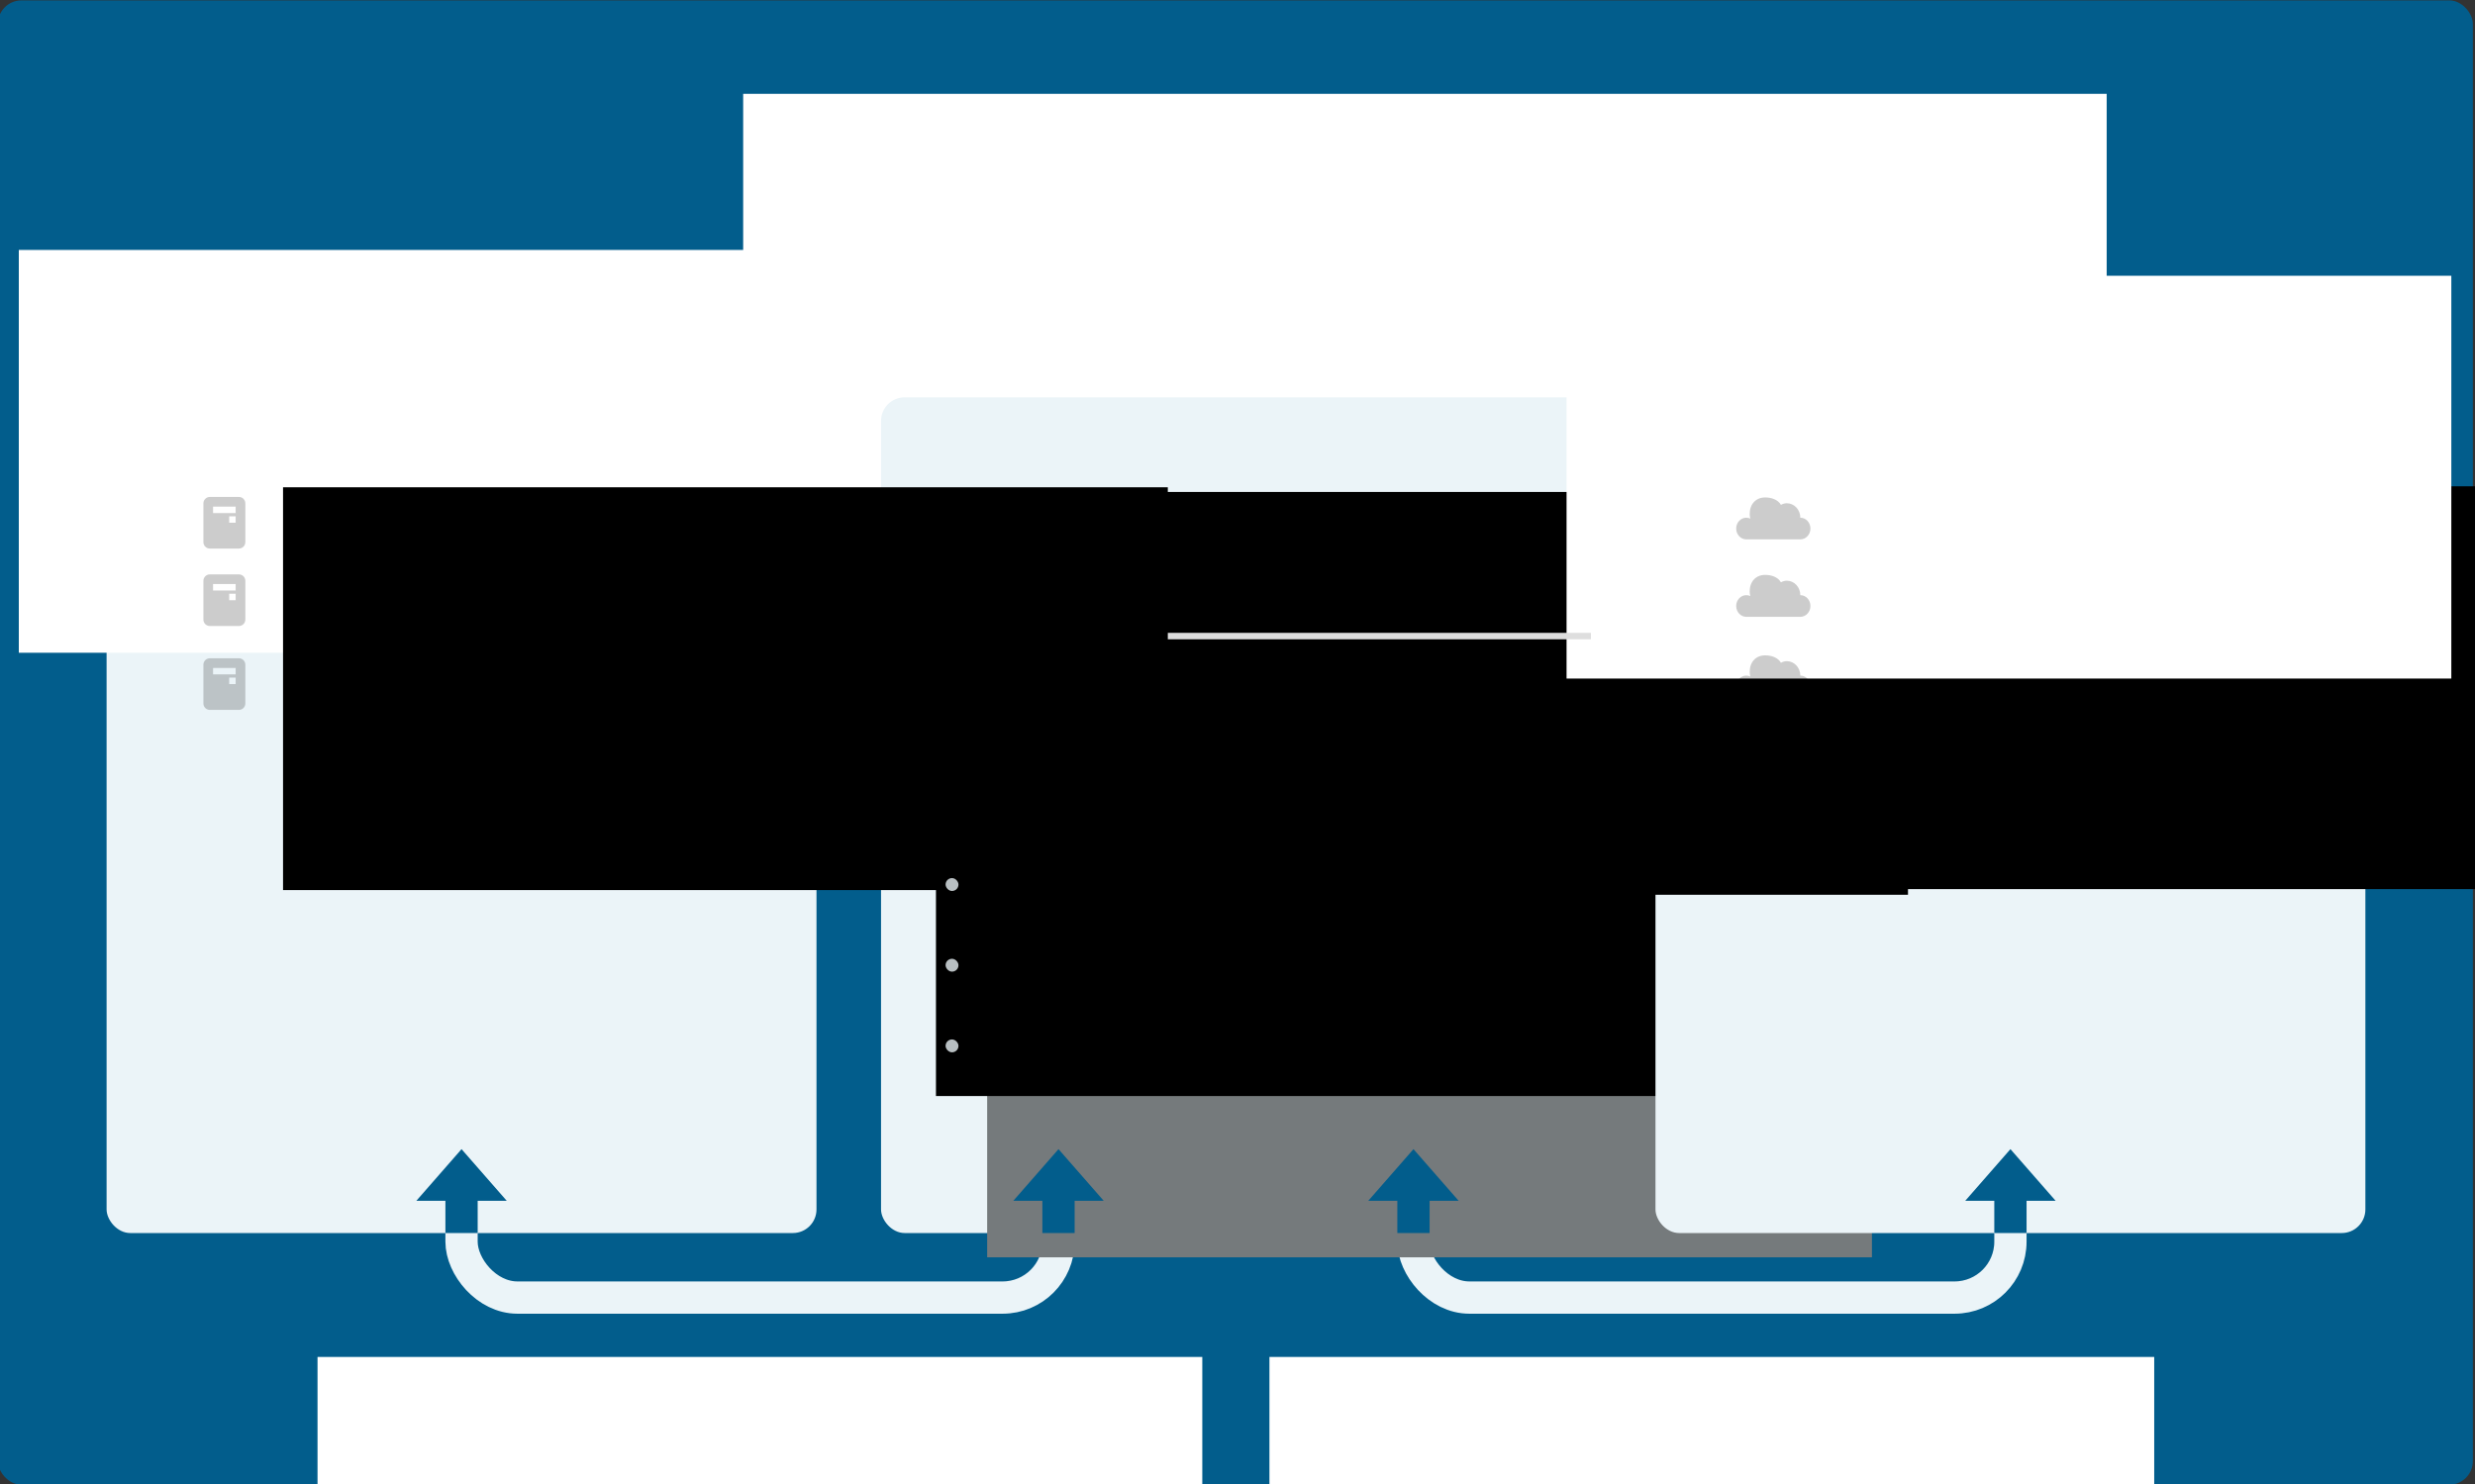 <?xml version="1.0" encoding="UTF-8" standalone="no"?>
<!-- Created with Inkscape (http://www.inkscape.org/) -->

<svg
   xmlns:dc="http://purl.org/dc/elements/1.1/"
   xmlns:cc="http://creativecommons.org/ns#"
   xmlns:rdf="http://www.w3.org/1999/02/22-rdf-syntax-ns#"
   xmlns:svg="http://www.w3.org/2000/svg"
   xmlns="http://www.w3.org/2000/svg"
   xmlns:sodipodi="http://sodipodi.sourceforge.net/DTD/sodipodi-0.dtd"
   xmlns:inkscape="http://www.inkscape.org/namespaces/inkscape"
   width="767"
   height="460"
   id="svg2"
   version="1.1"
   inkscape:version="0.47 r22583"
   sodipodi:docname="aeolus-overview.svg"
   inkscape:export-filename="/home/hbons/Desktop/aeolus-overview.png"
   inkscape:export-xdpi="90"
   inkscape:export-ydpi="90">
  <rect width="100%" height="100%" fill="#333333" stroke="none"/>
  <defs
     id="defs4">
    <inkscape:perspective
       sodipodi:type="inkscape:persp3d"
       inkscape:vp_x="0 : 526.18109 : 1"
       inkscape:vp_y="0 : 1000 : 0"
       inkscape:vp_z="744.09448 : 526.18109 : 1"
       inkscape:persp3d-origin="372.04724 : 350.78739 : 1"
       id="perspective10" />
    <inkscape:perspective
       id="perspective2884"
       inkscape:persp3d-origin="0.5 : 0.33333333 : 1"
       inkscape:vp_z="1 : 0.5 : 1"
       inkscape:vp_y="0 : 1000 : 0"
       inkscape:vp_x="0 : 0.5 : 1"
       sodipodi:type="inkscape:persp3d" />
    <inkscape:perspective
       id="perspective2947"
       inkscape:persp3d-origin="0.5 : 0.33333333 : 1"
       inkscape:vp_z="1 : 0.5 : 1"
       inkscape:vp_y="0 : 1000 : 0"
       inkscape:vp_x="0 : 0.5 : 1"
       sodipodi:type="inkscape:persp3d" />
    <inkscape:perspective
       id="perspective3018"
       inkscape:persp3d-origin="0.5 : 0.33333333 : 1"
       inkscape:vp_z="1 : 0.5 : 1"
       inkscape:vp_y="0 : 1000 : 0"
       inkscape:vp_x="0 : 0.5 : 1"
       sodipodi:type="inkscape:persp3d" />
    <inkscape:perspective
       id="perspective3845"
       inkscape:persp3d-origin="0.5 : 0.33333333 : 1"
       inkscape:vp_z="1 : 0.5 : 1"
       inkscape:vp_y="0 : 1000 : 0"
       inkscape:vp_x="0 : 0.5 : 1"
       sodipodi:type="inkscape:persp3d" />
    <inkscape:perspective
       id="perspective4035"
       inkscape:persp3d-origin="8.000001 : 5.3333333 : 1"
       inkscape:vp_z="16.000002 : 8 : 1"
       inkscape:vp_y="0 : 1000 : 0"
       inkscape:vp_x="0 : 8 : 1"
       sodipodi:type="inkscape:persp3d" />
    <inkscape:perspective
       id="perspective4101"
       inkscape:persp3d-origin="16 : 10.666667 : 1"
       inkscape:vp_z="32 : 16 : 1"
       inkscape:vp_y="0 : 1000 : 0"
       inkscape:vp_x="0 : 16 : 1"
       sodipodi:type="inkscape:persp3d" />
  </defs>
  <sodipodi:namedview
     id="base"
     pagecolor="#ffffff"
     bordercolor="#666666"
     borderopacity="1.0"
     inkscape:pageopacity="0.0"
     inkscape:pageshadow="2"
     inkscape:zoom="0.70710678"
     inkscape:cx="665.27445"
     inkscape:cy="306.8346"
     inkscape:document-units="px"
     inkscape:current-layer="layer1"
     showgrid="false"
     inkscape:window-width="1440"
     inkscape:window-height="849"
     inkscape:window-x="0"
     inkscape:window-y="0"
     inkscape:window-maximized="1"
     inkscape:snap-global="true"
     showborder="false">
    <inkscape:grid
       type="xygrid"
       id="grid4274"
       empspacing="5"
       visible="true"
       enabled="true"
       snapvisiblegridlinesonly="true" />
  </sodipodi:namedview>
  <g
     inkscape:label="Layer 1"
     inkscape:groupmode="layer"
     id="layer1"
     transform="translate(-32.304,-355.362)">
    <rect
       style="fill:#025d8c;fill-opacity:1;stroke:none"
       id="rect2890"
       width="767"
       height="460"
       x="31.639"
       y="355.482"
       rx="7.325"
       ry="7.325" />
    <rect
       ry="17.325"
       rx="17.325"
       y="660.234"
       x="470.335"
       height="97.248"
       width="185"
       id="rect4406"
       style="fill:none;stroke:#ebf4f8;stroke-width:10;stroke-linecap:round;stroke-linejoin:round;stroke-miterlimit:4;stroke-opacity:1;stroke-dasharray:none;stroke-dashoffset:0" />
    <rect
       style="fill:none;stroke:#ebf4f8;stroke-width:10;stroke-linecap:round;stroke-linejoin:round;stroke-miterlimit:4;stroke-opacity:1;stroke-dasharray:none;stroke-dashoffset:0"
       id="rect4282"
       width="185"
       height="97.248"
       x="175.335"
       y="660.234"
       rx="17.325"
       ry="17.325" />
    <rect
       ry="7.325"
       rx="7.325"
       y="412.452"
       x="42.639"
       height="281"
       width="745"
       id="rect4284"
       style="fill:#025d8c;fill-opacity:1;stroke:none" />
    <flowRoot
       xml:space="preserve"
       id="flowRoot2892"
       style="font-size:40px;font-style:normal;font-weight:normal;line-height:125%;letter-spacing:0px;word-spacing:0px;fill:#ffffff;fill-opacity:1;stroke:none;font-family:overpass_bold-web;-inkscape-font-specification:overpass_bold-web"
       transform="matrix(0.675,0,0,0.675,282.862,95.972)"><flowRegion
         id="flowRegion2894"><rect
           id="rect2896"
           width="626"
           height="285"
           x="-30"
           y="427.362"
           style="fill:#ffffff;fill-opacity:1;font-family:overpass_bold-web;-inkscape-font-specification:overpass_bold-web" /></flowRegion><flowPara
         id="flowPara2898"
         style="font-size:35.569px;font-family:overpass_bold-web;-inkscape-font-specification:overpass_bold-web">High level Aeolus overview</flowPara></flowRoot>    <rect
       ry="7.325"
       rx="7.325"
       y="478.482"
       x="65.335"
       height="259"
       width="220"
       id="rect4307"
       style="fill:#ebf4f8;fill-opacity:1;stroke:none" />
    <flowRoot
       transform="matrix(0.438,0,0,0.438,51.273,245.635)"
       style="font-size:40px;font-style:normal;font-weight:normal;text-align:center;line-height:125%;letter-spacing:0px;word-spacing:0px;text-anchor:middle;fill:#ffffff;fill-opacity:1;stroke:none;font-family:Overpass;-inkscape-font-specification:Overpass"
       id="flowRoot3851"
       xml:space="preserve"><flowRegion
         id="flowRegion3853"><rect
           style="text-align:center;text-anchor:middle;fill:#ffffff;fill-opacity:1;font-family:Overpass;-inkscape-font-specification:Overpass"
           y="427.362"
           x="-30"
           height="285"
           width="626"
           id="rect3855" /></flowRegion><flowPara
         id="flowPara3857"
         style="font-size:41.062px;text-align:center;text-anchor:middle">Private Cloud</flowPara><flowPara
         id="flowPara3859"
         style="font-size:27.375px;text-align:center;text-anchor:middle;opacity:0.5">(servers on your premises)</flowPara></flowRoot>    <flowRoot
       xml:space="preserve"
       id="flowRoot3861"
       style="font-size:40px;font-style:normal;font-weight:normal;text-align:center;line-height:125%;letter-spacing:0px;word-spacing:0px;text-anchor:middle;fill:#ffffff;fill-opacity:1;stroke:none;font-family:Overpass;-inkscape-font-specification:Overpass"
       transform="matrix(0.438,0,0,0.438,291.077,245.635)"><flowRegion
         id="flowRegion3863"><rect
           id="rect3865"
           width="626"
           height="285"
           x="-30"
           y="427.362"
           style="text-align:center;text-anchor:middle;fill:#ffffff;fill-opacity:1;font-family:Overpass;-inkscape-font-specification:Overpass" /></flowRegion><flowPara
         style="font-size:41.062px;text-align:center;text-anchor:middle"
         id="flowPara3867">Aeolus</flowPara><flowPara
         style="font-size:27.375px;text-align:center;text-anchor:middle;opacity:0.5"
         id="flowPara3869">(servers on your premises)</flowPara></flowRoot>    <rect
       style="fill:#ebf4f8;fill-opacity:1;stroke:none"
       id="rect3920"
       width="220"
       height="259"
       x="305.335"
       y="478.482"
       rx="7.325"
       ry="7.325" />
    <flowRoot
       transform="matrix(0.438,0,0,0.438,351.365,432.99)"
       style="font-size:40px;font-style:normal;font-variant:normal;font-weight:normal;font-stretch:normal;text-align:start;line-height:140%;letter-spacing:0px;word-spacing:0px;writing-mode:lr-tb;text-anchor:start;fill:#757a7c;fill-opacity:1;stroke:none;font-family:Overpass;-inkscape-font-specification:Overpass"
       id="flowRoot3926"
       xml:space="preserve"><flowRegion
         id="flowRegion3928"><rect
           style="font-size:40px;font-style:normal;font-variant:normal;font-weight:normal;font-stretch:normal;text-align:start;line-height:140%;writing-mode:lr-tb;text-anchor:start;fill:#757a7c;fill-opacity:1;font-family:Overpass;-inkscape-font-specification:Overpass"
           y="427.362"
           x="-30"
           height="285"
           width="626"
           id="rect3930" /></flowRegion><flowPara
         id="flowPara3936"
         style="font-size:40px;font-style:normal;font-variant:normal;font-weight:normal;font-stretch:normal;text-align:start;line-height:140%;writing-mode:lr-tb;text-anchor:start;fill:#757a7c;fill-opacity:1;font-family:Overpass;-inkscape-font-specification:Overpass">RHEL 6</flowPara><flowPara
         style="font-size:40px;font-style:normal;font-variant:normal;font-weight:normal;font-stretch:normal;text-align:start;line-height:140%;writing-mode:lr-tb;text-anchor:start;fill:#757a7c;fill-opacity:1;font-family:Overpass;-inkscape-font-specification:Overpass"
         id="flowPara3961">Fedora 14</flowPara><flowPara
         style="font-size:40px;font-style:normal;font-variant:normal;font-weight:normal;font-stretch:normal;text-align:start;line-height:140%;writing-mode:lr-tb;text-anchor:start;fill:#757a7c;fill-opacity:1;font-family:Overpass;-inkscape-font-specification:Overpass"
         id="flowPara3963">Win2K8 R2</flowPara></flowRoot>    <flowRoot
       transform="matrix(0.438,0,0,0.438,335.498,383.011)"
       style="font-size:40px;font-style:normal;font-weight:normal;text-align:start;line-height:125%;letter-spacing:0px;word-spacing:0px;text-anchor:start;fill:#000000;fill-opacity:1;stroke:none;font-family:Overpass;-inkscape-font-specification:Overpass"
       id="flowRoot3951"
       xml:space="preserve"><flowRegion
         id="flowRegion3953"><rect
           style="text-align:start;text-anchor:start;fill:#000000;fill-opacity:1;font-family:Overpass;-inkscape-font-specification:Overpass"
           y="427.362"
           x="-30"
           height="285"
           width="626"
           id="rect3955" /></flowRegion><flowPara
         style="font-size:41.062px;text-align:start;text-anchor:start;opacity:0.5;fill:#000000;fill-opacity:1"
         id="flowPara4276">virtual machine images</flowPara><flowPara
         id="flowPara3959"
         style="font-size:27.375px;text-align:start;text-anchor:start;opacity:0.25;fill:#000000;fill-opacity:1">(not running) based upon:</flowPara></flowRoot>    <rect
       ry="7.325"
       rx="7.325"
       y="478.482"
       x="545.335"
       height="259"
       width="220"
       id="rect4305"
       style="fill:#ebf4f8;fill-opacity:1;stroke:none" />
    <flowRoot
       xml:space="preserve"
       id="flowRoot3965"
       style="font-size:40px;font-style:normal;font-variant:normal;font-weight:normal;font-stretch:normal;text-align:start;line-height:140%;letter-spacing:0px;word-spacing:0px;writing-mode:lr-tb;text-anchor:start;fill:#000000;fill-opacity:1;stroke:none;font-family:Overpass;-inkscape-font-specification:Overpass"
       transform="matrix(0.438,0,0,0.438,614.285,318.885)"><flowRegion
         id="flowRegion3967"><rect
           id="rect3969"
           width="626"
           height="285"
           x="-30"
           y="427.362"
           style="font-size:40px;font-style:normal;font-variant:normal;font-weight:normal;font-stretch:normal;text-align:start;line-height:140%;writing-mode:lr-tb;text-anchor:start;fill:#000000;fill-opacity:1;font-family:Overpass;-inkscape-font-specification:Overpass" /></flowRegion><flowPara
         style="font-size:40px;font-style:normal;font-variant:normal;font-weight:normal;font-stretch:normal;text-align:start;line-height:140%;writing-mode:lr-tb;text-anchor:start;opacity:0.5;fill:#000000;fill-opacity:1;font-family:Overpass;-inkscape-font-specification:Overpass"
         id="flowPara3982">Amazon EC2</flowPara><flowPara
         style="font-size:40px;font-style:normal;font-variant:normal;font-weight:normal;font-stretch:normal;text-align:start;line-height:140%;writing-mode:lr-tb;text-anchor:start;opacity:0.5;fill:#000000;fill-opacity:1;font-family:Overpass;-inkscape-font-specification:Overpass"
         id="flowPara4160">Rackspace</flowPara><flowPara
         style="font-size:40px;font-style:normal;font-variant:normal;font-weight:normal;font-stretch:normal;text-align:start;line-height:140%;writing-mode:lr-tb;text-anchor:start;opacity:0.5;fill:#000000;fill-opacity:1;font-family:Overpass;-inkscape-font-specification:Overpass"
         id="flowPara4162">others</flowPara></flowRoot>    <flowRoot
       xml:space="preserve"
       id="flowRoot4002"
       style="font-size:40px;font-style:normal;font-weight:normal;text-align:start;line-height:125%;letter-spacing:0px;word-spacing:0px;text-anchor:start;fill:#000000;fill-opacity:1;stroke:none;font-family:Overpass;-inkscape-font-specification:Overpass"
       transform="matrix(0.438,0,0,0.438,362.539,320.635)"><flowRegion
         id="flowRegion4004"><rect
           id="rect4006"
           width="626"
           height="285"
           x="-30"
           y="427.362"
           style="text-align:start;text-anchor:start;fill:#000000;fill-opacity:1;font-family:Overpass;-inkscape-font-specification:Overpass" /></flowRegion><flowPara
         id="flowPara4012"
         style="font-size:41.062px;text-align:start;text-anchor:start;opacity:0.5;fill:#000000;fill-opacity:1">Aeolus software</flowPara></flowRoot>    <path
       style="opacity:0.2;fill:#000000;fill-opacity:1;stroke:none"
       d="m 97.335,509.361 c -1.108,0 -2,0.892 -2,2 l 0,12 c 0,1.108 0.892,2 2,2 l 9,0 c 1.108,0 2,-0.892 2,-2 l 0,-12 c 0,-1.108 -0.892,-2 -2,-2 l -9,0 z m 1,3 7,0 0,2 -7,0 0,-2 z m 5,3 2,0 0,2 -2,0 0,-2 z"
       id="rect4340" />
    <flowRoot
       xml:space="preserve"
       id="flowRoot4114"
       style="font-size:40px;font-style:normal;font-weight:normal;text-align:center;line-height:125%;letter-spacing:0px;word-spacing:0px;text-anchor:middle;opacity:1;fill:#ffffff;fill-opacity:1;stroke:none;font-family:Overpass;-inkscape-font-specification:Overpass"
       transform="matrix(0.438,0,0,0.438,143.844,588.696)"><flowRegion
         id="flowRegion4116"><rect
           id="rect4118"
           width="626"
           height="285"
           x="-30"
           y="427.362"
           style="text-align:center;text-anchor:middle;fill:#ffffff;fill-opacity:1;font-family:Overpass;-inkscape-font-specification:Overpass" /></flowRegion><flowPara
         style="font-size:27.375px;text-align:center;text-anchor:middle;fill:#ffffff;fill-opacity:1"
         id="flowPara4122">images are transfered as needed</flowPara></flowRoot>    <flowRoot
       xml:space="preserve"
       id="flowRoot4150"
       style="font-size:40px;font-style:normal;font-weight:normal;text-align:center;line-height:125%;letter-spacing:0px;word-spacing:0px;text-anchor:middle;fill:#ffffff;fill-opacity:1;stroke:none;font-family:Overpass;-inkscape-font-specification:Overpass"
       transform="matrix(0.438,0,0,0.438,530.919,253.635)"><flowRegion
         id="flowRegion4152"><rect
           id="rect4154"
           width="626"
           height="285"
           x="-30"
           y="427.362"
           style="text-align:center;text-anchor:middle;fill:#ffffff;fill-opacity:1;font-family:Overpass;-inkscape-font-specification:Overpass" /></flowRegion><flowPara
         style="font-size:41.062px;text-align:center;text-anchor:middle"
         id="flowPara4156">Public Clouds</flowPara><flowPara
         style="font-size:27.375px;text-align:center;text-anchor:middle"
         id="flowPara4158" /></flowRoot>    <path
       style="fill:none;stroke:#dedede;stroke-width:2;stroke-linecap:square;stroke-linejoin:miter;stroke-miterlimit:4;stroke-opacity:1;stroke-dasharray:none"
       d="m 306.335,552.482 218,0"
       id="path4264" />
    <g
       id="g4380"
       transform="translate(30.335,10.12)">
      <rect
         ry="0"
         rx="0"
         y="714.452"
         x="140"
         height="12.91"
         width="10"
         id="rect4288"
         style="fill:#025d8c;fill-opacity:1;stroke:none" />
      <path
         sodipodi:nodetypes="cccc"
         id="rect4290"
         d="m 145,701.362 14,16 -28,0 14,-16 z"
         style="fill:#025d8c;fill-opacity:1;stroke:none" />
    </g>
    <flowRoot
       xml:space="preserve"
       id="flowRoot3902"
       style="font-size:41.062px;font-style:normal;font-variant:normal;font-weight:normal;font-stretch:normal;text-align:start;line-height:140%;letter-spacing:0px;word-spacing:0px;writing-mode:lr-tb;text-anchor:start;fill:#000000;fill-opacity:1;stroke:none;font-family:Overpass;-inkscape-font-specification:Overpass"
       transform="matrix(0.438,0,0,0.438,133.158,319.187)"><flowRegion
         id="flowRegion3904"><rect
           id="rect3906"
           width="626"
           height="285"
           x="-30"
           y="427.362"
           style="font-size:41.062px;font-style:normal;font-variant:normal;font-weight:normal;font-stretch:normal;text-align:start;line-height:140%;writing-mode:lr-tb;text-anchor:start;fill:#000000;fill-opacity:1;font-family:Overpass;-inkscape-font-specification:Overpass" /></flowRegion><flowPara
         style="font-size:41.062px;font-style:normal;font-variant:normal;font-weight:normal;font-stretch:normal;text-align:start;line-height:140%;writing-mode:lr-tb;text-anchor:start;opacity:0.5;fill:#000000;fill-opacity:1;font-family:Overpass;-inkscape-font-specification:Overpass"
         id="flowPara3910">Red Hat REHV</flowPara><flowPara
         style="font-size:41.062px;font-style:normal;font-variant:normal;font-weight:normal;font-stretch:normal;text-align:start;line-height:140%;writing-mode:lr-tb;text-anchor:start;opacity:0.5;fill:#000000;fill-opacity:1;font-family:Overpass;-inkscape-font-specification:Overpass"
         id="flowPara3916">Eucalyptus</flowPara><flowPara
         style="font-size:41.062px;font-style:normal;font-variant:normal;font-weight:normal;font-stretch:normal;text-align:start;line-height:140%;writing-mode:lr-tb;text-anchor:start;opacity:0.5;fill:#000000;fill-opacity:1;font-family:Overpass;-inkscape-font-specification:Overpass"
         id="flowPara3918">VMware vSphere</flowPara></flowRoot>    <g
       transform="matrix(0.649,0,0,0.69,563.751,-193.759)"
       id="g4356"
       inkscape:label="Layer 1"
       style="opacity:0.2;fill:#000000;fill-opacity:1;stroke:none">
      <path
         sodipodi:nodetypes="cscssccscscs"
         inkscape:connector-curvature="0"
         id="path4358"
         d="m 23.997,1019.245 c -4.45,0 -7.387,2.995 -7.387,7.476 0,0.709 0.132,1.373 0.302,2.028 -0.578,-0.247 -1.246,-0.406 -1.914,-0.406 -2.67,0 -4.835,2.18 -4.835,4.868 0,2.688 2.165,4.868 4.835,4.868 l 25.786,0 c 2.67,0 4.835,-2.18 4.835,-4.868 0,-2.688 -2.165,-4.868 -4.835,-4.868 0,-3.584 -2.886,-6.491 -6.447,-6.491 -1.018,0 -1.965,0.289 -2.82,0.71 -1.409,-2.362 -4.585,-3.318 -7.521,-3.318 z"
         style="color:#000000;fill:#000000;fill-opacity:1;stroke:none;stroke-width:2.4;marker:none;visibility:visible;display:inline;overflow:visible" />
    </g>
    <path
       id="path4362"
       d="m 97.335,533.361 c -1.108,0 -2,0.892 -2,2 l 0,12 c 0,1.108 0.892,2 2,2 l 9,0 c 1.108,0 2,-0.892 2,-2 l 0,-12 c 0,-1.108 -0.892,-2 -2,-2 l -9,0 z m 1,3 7,0 0,2 -7,0 0,-2 z m 5,3 2,0 0,2 -2,0 0,-2 z"
       style="opacity:0.2;fill:#000000;fill-opacity:1;stroke:none" />
    <path
       style="opacity:0.2;fill:#000000;fill-opacity:1;stroke:none"
       d="m 97.335,559.361 c -1.108,0 -2,0.892 -2,2 l 0,12 c 0,1.108 0.892,2 2,2 l 9,0 c 1.108,0 2,-0.892 2,-2 l 0,-12 c 0,-1.108 -0.892,-2 -2,-2 l -9,0 z m 1,3 7,0 0,2 -7,0 0,-2 z m 5,3 2,0 0,2 -2,0 0,-2 z"
       id="path4364" />
    <g
       style="opacity:0.2;fill:#000000;fill-opacity:1;stroke:none"
       inkscape:label="Layer 1"
       id="g4366"
       transform="matrix(0.649,0,0,0.69,563.751,-169.759)">
      <path
         style="color:#000000;fill:#000000;fill-opacity:1;stroke:none;stroke-width:2.4;marker:none;visibility:visible;display:inline;overflow:visible"
         d="m 23.997,1019.245 c -4.45,0 -7.387,2.995 -7.387,7.476 0,0.709 0.132,1.373 0.302,2.028 -0.578,-0.247 -1.246,-0.406 -1.914,-0.406 -2.67,0 -4.835,2.18 -4.835,4.868 0,2.688 2.165,4.868 4.835,4.868 l 25.786,0 c 2.67,0 4.835,-2.18 4.835,-4.868 0,-2.688 -2.165,-4.868 -4.835,-4.868 0,-3.584 -2.886,-6.491 -6.447,-6.491 -1.018,0 -1.965,0.289 -2.82,0.71 -1.409,-2.362 -4.585,-3.318 -7.521,-3.318 z"
         id="path4368"
         inkscape:connector-curvature="0"
         sodipodi:nodetypes="cscssccscscs" />
    </g>
    <g
       transform="matrix(0.649,0,0,0.69,563.751,-144.82)"
       id="g4370"
       inkscape:label="Layer 1"
       style="opacity:0.2;fill:#000000;fill-opacity:1;stroke:none">
      <path
         sodipodi:nodetypes="cscssccscscs"
         inkscape:connector-curvature="0"
         id="path4372"
         d="m 23.997,1019.245 c -4.45,0 -7.387,2.995 -7.387,7.476 0,0.709 0.132,1.373 0.302,2.028 -0.578,-0.247 -1.246,-0.406 -1.914,-0.406 -2.67,0 -4.835,2.18 -4.835,4.868 0,2.688 2.165,4.868 4.835,4.868 l 25.786,0 c 2.67,0 4.835,-2.18 4.835,-4.868 0,-2.688 -2.165,-4.868 -4.835,-4.868 0,-3.584 -2.886,-6.491 -6.447,-6.491 -1.018,0 -1.965,0.289 -2.82,0.71 -1.409,-2.362 -4.585,-3.318 -7.521,-3.318 z"
         style="color:#000000;fill:#000000;fill-opacity:1;stroke:none;stroke-width:2.4;marker:none;visibility:visible;display:inline;overflow:visible" />
    </g>
    <g
       transform="translate(510.335,10.12)"
       id="g4384">
      <rect
         style="fill:#025d8c;fill-opacity:1;stroke:none"
         id="rect4386"
         width="10"
         height="12.91"
         x="140"
         y="714.452"
         rx="0"
         ry="0" />
      <path
         style="fill:#025d8c;fill-opacity:1;stroke:none"
         d="m 145,701.362 14,16 -28,0 14,-16 z"
         id="path4388"
         sodipodi:nodetypes="cccc" />
    </g>
    <g
       transform="translate(215.335,10.12)"
       id="g4392">
      <rect
         style="fill:#025d8c;fill-opacity:1;stroke:none"
         id="rect4394"
         width="10"
         height="12.91"
         x="140"
         y="714.452"
         rx="0"
         ry="0" />
      <path
         style="fill:#025d8c;fill-opacity:1;stroke:none"
         d="m 145,701.362 14,16 -28,0 14,-16 z"
         id="path4396"
         sodipodi:nodetypes="cccc" />
    </g>
    <g
       id="g4400"
       transform="translate(325.335,10.12)">
      <rect
         ry="0"
         rx="0"
         y="714.452"
         x="140"
         height="12.91"
         width="10"
         id="rect4402"
         style="fill:#025d8c;fill-opacity:1;stroke:none" />
      <path
         sodipodi:nodetypes="cccc"
         id="path4404"
         d="m 145,701.362 14,16 -28,0 14,-16 z"
         style="fill:#025d8c;fill-opacity:1;stroke:none" />
    </g>
    <flowRoot
       transform="matrix(0.438,0,0,0.438,438.844,588.696)"
       style="font-size:40px;font-style:normal;font-weight:normal;text-align:center;line-height:125%;letter-spacing:0px;word-spacing:0px;text-anchor:middle;opacity:1;fill:#ffffff;fill-opacity:1;stroke:none;font-family:Overpass;-inkscape-font-specification:Overpass"
       id="flowRoot4418"
       xml:space="preserve"><flowRegion
         id="flowRegion4420"><rect
           style="text-align:center;text-anchor:middle;fill:#ffffff;fill-opacity:1;font-family:Overpass;-inkscape-font-specification:Overpass"
           y="427.362"
           x="-30"
           height="285"
           width="626"
           id="rect4422" /></flowRegion><flowPara
         id="flowPara4424"
         style="font-size:27.375px;text-align:center;text-anchor:middle;fill:#ffffff;fill-opacity:1">images are transfered as needed</flowPara></flowRoot>    <rect
       style="opacity:0.98;fill:#bcc3c6;fill-opacity:1;stroke:none"
       id="rect4426"
       width="4"
       height="4"
       x="325.335"
       y="627.482"
       rx="7.325"
       ry="7.325" />
    <rect
       ry="7.325"
       rx="7.325"
       y="652.482"
       x="325.335"
       height="4"
       width="4"
       id="rect4428"
       style="opacity:0.98;fill:#bcc3c6;fill-opacity:1;stroke:none" />
    <rect
       style="opacity:0.98;fill:#bcc3c6;fill-opacity:1;stroke:none"
       id="rect4430"
       width="4"
       height="4"
       x="325.335"
       y="677.482"
       rx="7.325"
       ry="7.325" />
  </g>
</svg>
